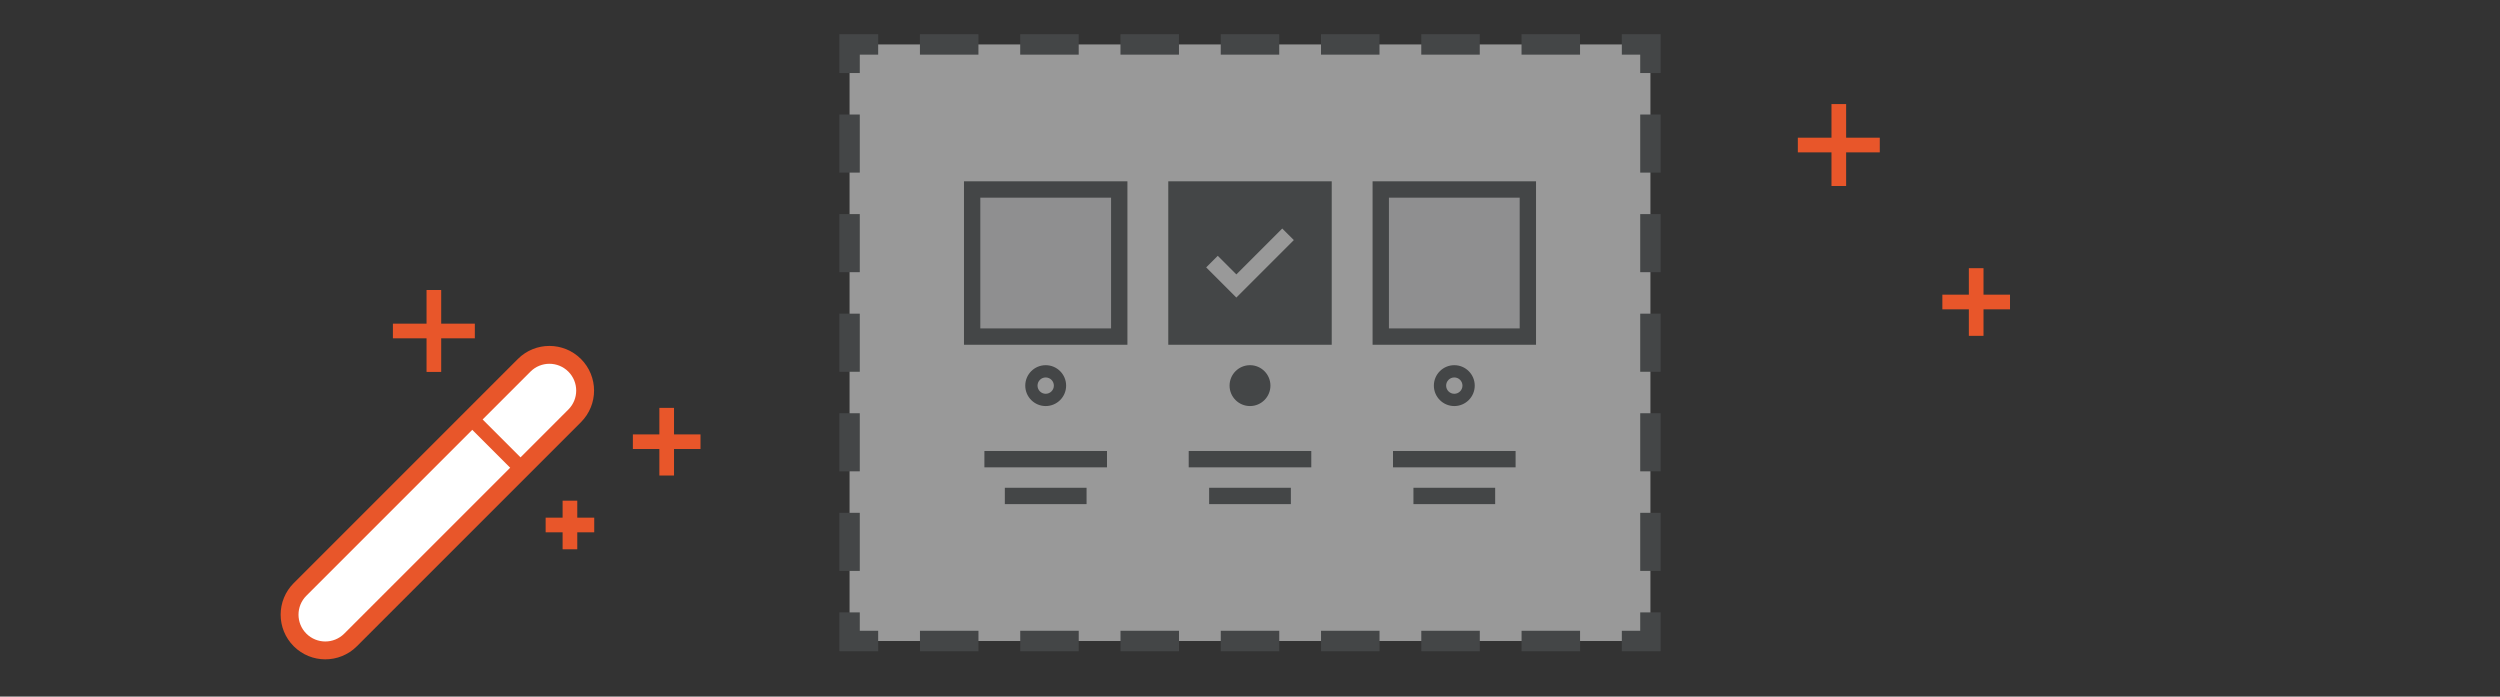 <?xml version="1.0" encoding="utf-8"?>
<!-- Generator: Adobe Illustrator 16.0.4, SVG Export Plug-In . SVG Version: 6.00 Build 0)  -->
<!DOCTYPE svg PUBLIC "-//W3C//DTD SVG 1.1//EN" "http://www.w3.org/Graphics/SVG/1.1/DTD/svg11.dtd">
<svg version="1.1" id="Layer_1" xmlns="http://www.w3.org/2000/svg" xmlns:xlink="http://www.w3.org/1999/xlink" x="0px" y="0px"
	 width="699.84px" height="195px" viewBox="0.08 0 699.84 195" enable-background="new 0.08 0 699.84 195" xml:space="preserve">
<rect x="0.08" y="0" width="699.84" height="195" fill="#333333" stroke="none"/>
<path display="none" fill="none" stroke="#ED5834" stroke-width="9" stroke-miterlimit="10" d="M352.5,83.938c0-52,59-61.5,93-44.5
	s23,65,53,59c30-6,34,5,42,18s49,13,49,13"/>
<path display="none" fill="none" stroke="#E8562A" stroke-width="4.102" stroke-miterlimit="10" d="M342.5,83.438
	c0-55-86-55-86,27.5c0,74.5-47,67.5-72,41.5c-16-18-40.437-10.828-54.437,8.172S95.5,161.438,95.5,161.438"/>
<g opacity="0.5">
	<rect x="237.904" y="12.438" fill="#FFFFFF" width="224.191" height="167"/>
	<g>
		<g>
			<polyline fill="none" stroke="#55595B" stroke-width="5.719" stroke-miterlimit="10" points="237.904,20.445 237.904,12.438 
				245.911,12.438 			"/>
			
				<line fill="none" stroke="#55595B" stroke-width="5.719" stroke-miterlimit="10" stroke-dasharray="16.373,11.695" x1="257.606" y1="12.438" x2="448.241" y2="12.438"/>
			<polyline fill="none" stroke="#55595B" stroke-width="5.719" stroke-miterlimit="10" points="454.089,12.438 462.096,12.438 
				462.096,20.445 			"/>
			
				<line fill="none" stroke="#55595B" stroke-width="5.719" stroke-miterlimit="10" stroke-dasharray="16.26,11.614" x1="462.096" y1="32.06" x2="462.096" y2="165.624"/>
			<polyline fill="none" stroke="#55595B" stroke-width="5.719" stroke-miterlimit="10" points="462.096,171.432 462.096,179.438 
				454.089,179.438 			"/>
			
				<line fill="none" stroke="#55595B" stroke-width="5.719" stroke-miterlimit="10" stroke-dasharray="16.373,11.695" x1="442.394" y1="179.438" x2="251.759" y2="179.438"/>
			<polyline fill="none" stroke="#55595B" stroke-width="5.719" stroke-miterlimit="10" points="245.911,179.438 237.904,179.438 
				237.904,171.432 			"/>
			
				<line fill="none" stroke="#55595B" stroke-width="5.719" stroke-miterlimit="10" stroke-dasharray="16.26,11.614" x1="237.904" y1="159.816" x2="237.904" y2="26.252"/>
		</g>
	</g>
	<rect x="272.219" y="53.044" fill="#EBECEE" width="41.179" height="41.178"/>
	<path fill="#55595B" d="M311.109,91.935h-36.604V55.333h36.604V91.935z M315.685,50.757h-45.752V96.51h45.752V50.757z"/>
	<rect x="327.123" y="50.757" fill="#55595B" width="45.754" height="45.753"/>
	<rect x="386.603" y="53.044" fill="#EBECEE" width="41.18" height="41.178"/>
	<path fill="#55595B" d="M425.493,91.935H388.89V55.333h36.604V91.935z M430.068,50.757h-45.753V96.51h45.753V50.757z"/>
	<path fill="#FFFFFF" d="M407.191,111.952c-2.207,0-4.003-1.796-4.003-4.003c0-2.208,1.796-4.004,4.003-4.004
		c2.208,0,4.004,1.796,4.004,4.004C411.195,110.156,409.399,111.952,407.191,111.952"/>
	<path fill="#55595B" d="M407.191,105.661c1.262,0,2.287,1.026,2.287,2.288c0,1.261-1.025,2.287-2.287,2.287
		c-1.263,0-2.287-1.026-2.287-2.287C404.904,106.688,405.93,105.661,407.191,105.661 M407.191,102.229
		c-3.157,0-5.72,2.562-5.72,5.721s2.562,5.719,5.72,5.719s5.72-2.561,5.72-5.719S410.35,102.229,407.191,102.229"/>
	<path fill="#55595B" d="M355.719,107.949c0,3.158-2.561,5.719-5.719,5.719c-3.159,0-5.719-2.561-5.719-5.719
		s2.56-5.721,5.719-5.721C353.158,102.229,355.719,104.791,355.719,107.949"/>
	<path fill="#FFFFFF" d="M292.808,111.952c-2.207,0-4.003-1.796-4.003-4.003c0-2.208,1.796-4.004,4.003-4.004
		c2.208,0,4.003,1.796,4.003,4.004C296.812,110.156,295.016,111.952,292.808,111.952"/>
	<path fill="#55595B" d="M292.808,105.661c1.262,0,2.288,1.026,2.288,2.288c0,1.261-1.025,2.287-2.288,2.287
		c-1.263,0-2.288-1.026-2.288-2.287C290.521,106.688,291.546,105.661,292.808,105.661 M292.808,102.229
		c-3.159,0-5.719,2.562-5.719,5.721s2.561,5.719,5.719,5.719c3.158,0,5.719-2.561,5.719-5.719S295.966,102.229,292.808,102.229"/>
	<rect x="275.651" y="126.25" fill="#55595B" width="34.315" height="4.575"/>
	<rect x="281.37" y="136.545" fill="#55595B" width="22.877" height="4.575"/>
	<rect x="332.842" y="126.25" fill="#55595B" width="34.315" height="4.575"/>
	<rect x="338.562" y="136.545" fill="#55595B" width="22.877" height="4.575"/>
	<rect x="390.034" y="126.25" fill="#55595B" width="34.314" height="4.575"/>
	<rect x="395.754" y="136.545" fill="#55595B" width="22.876" height="4.575"/>
	<polygon fill="#FFFFFF" points="337.733,74.851 340.973,71.61 346.179,76.815 359.024,63.969 362.268,67.209 346.179,83.298 	"/>
</g>
<g>
	
		<line fill="none" stroke="#E8562A" stroke-width="4.102" stroke-miterlimit="10" x1="514.828" y1="29.129" x2="514.829" y2="52.066"/>
	
		<line fill="none" stroke="#E8562A" stroke-width="4.102" stroke-miterlimit="10" x1="503.36" y1="40.599" x2="526.297" y2="40.599"/>
</g>
<g>
	
		<line fill="none" stroke="#E8562A" stroke-width="4.102" stroke-miterlimit="10" x1="553.284" y1="75.076" x2="553.284" y2="94.014"/>
	
		<line fill="none" stroke="#E8562A" stroke-width="4.102" stroke-miterlimit="10" x1="543.815" y1="84.545" x2="562.752" y2="84.546"/>
</g>
<g>
	<path fill="#FFFFFF" stroke="#E8562A" stroke-width="5" stroke-miterlimit="10" d="M160.95,116.41
		c3.905-3.904,3.905-10.236,0-14.143l0,0c-3.905-3.906-10.237-3.904-14.142,0l-62.735,62.734c-3.905,3.905-3.905,10.236,0,14.143
		l0,0c3.905,3.905,10.237,3.905,14.142,0L160.95,116.41z"/>
	
		<line fill="none" stroke="#E8562A" stroke-width="4.102" stroke-miterlimit="10" x1="131.967" y1="117.107" x2="146.11" y2="131.251"/>
	<g>
		
			<line fill="none" stroke="#E8562A" stroke-width="4.102" stroke-miterlimit="10" x1="121.536" y1="81.186" x2="121.537" y2="104.123"/>
		
			<line fill="none" stroke="#E8562A" stroke-width="4.102" stroke-miterlimit="10" x1="110.068" y1="92.655" x2="133.004" y2="92.655"/>
	</g>
	<g>
		
			<line fill="none" stroke="#E8562A" stroke-width="4.102" stroke-miterlimit="10" x1="186.71" y1="114.18" x2="186.71" y2="133.116"/>
		
			<line fill="none" stroke="#E8562A" stroke-width="4.102" stroke-miterlimit="10" x1="177.242" y1="123.646" x2="196.178" y2="123.648"/>
	</g>
	<g>
		
			<line fill="none" stroke="#E8562A" stroke-width="4.102" stroke-miterlimit="10" x1="159.625" y1="140.159" x2="159.625" y2="153.764"/>
		
			<line fill="none" stroke="#E8562A" stroke-width="4.102" stroke-miterlimit="10" x1="152.823" y1="146.962" x2="166.426" y2="146.962"/>
	</g>
</g>
</svg>
